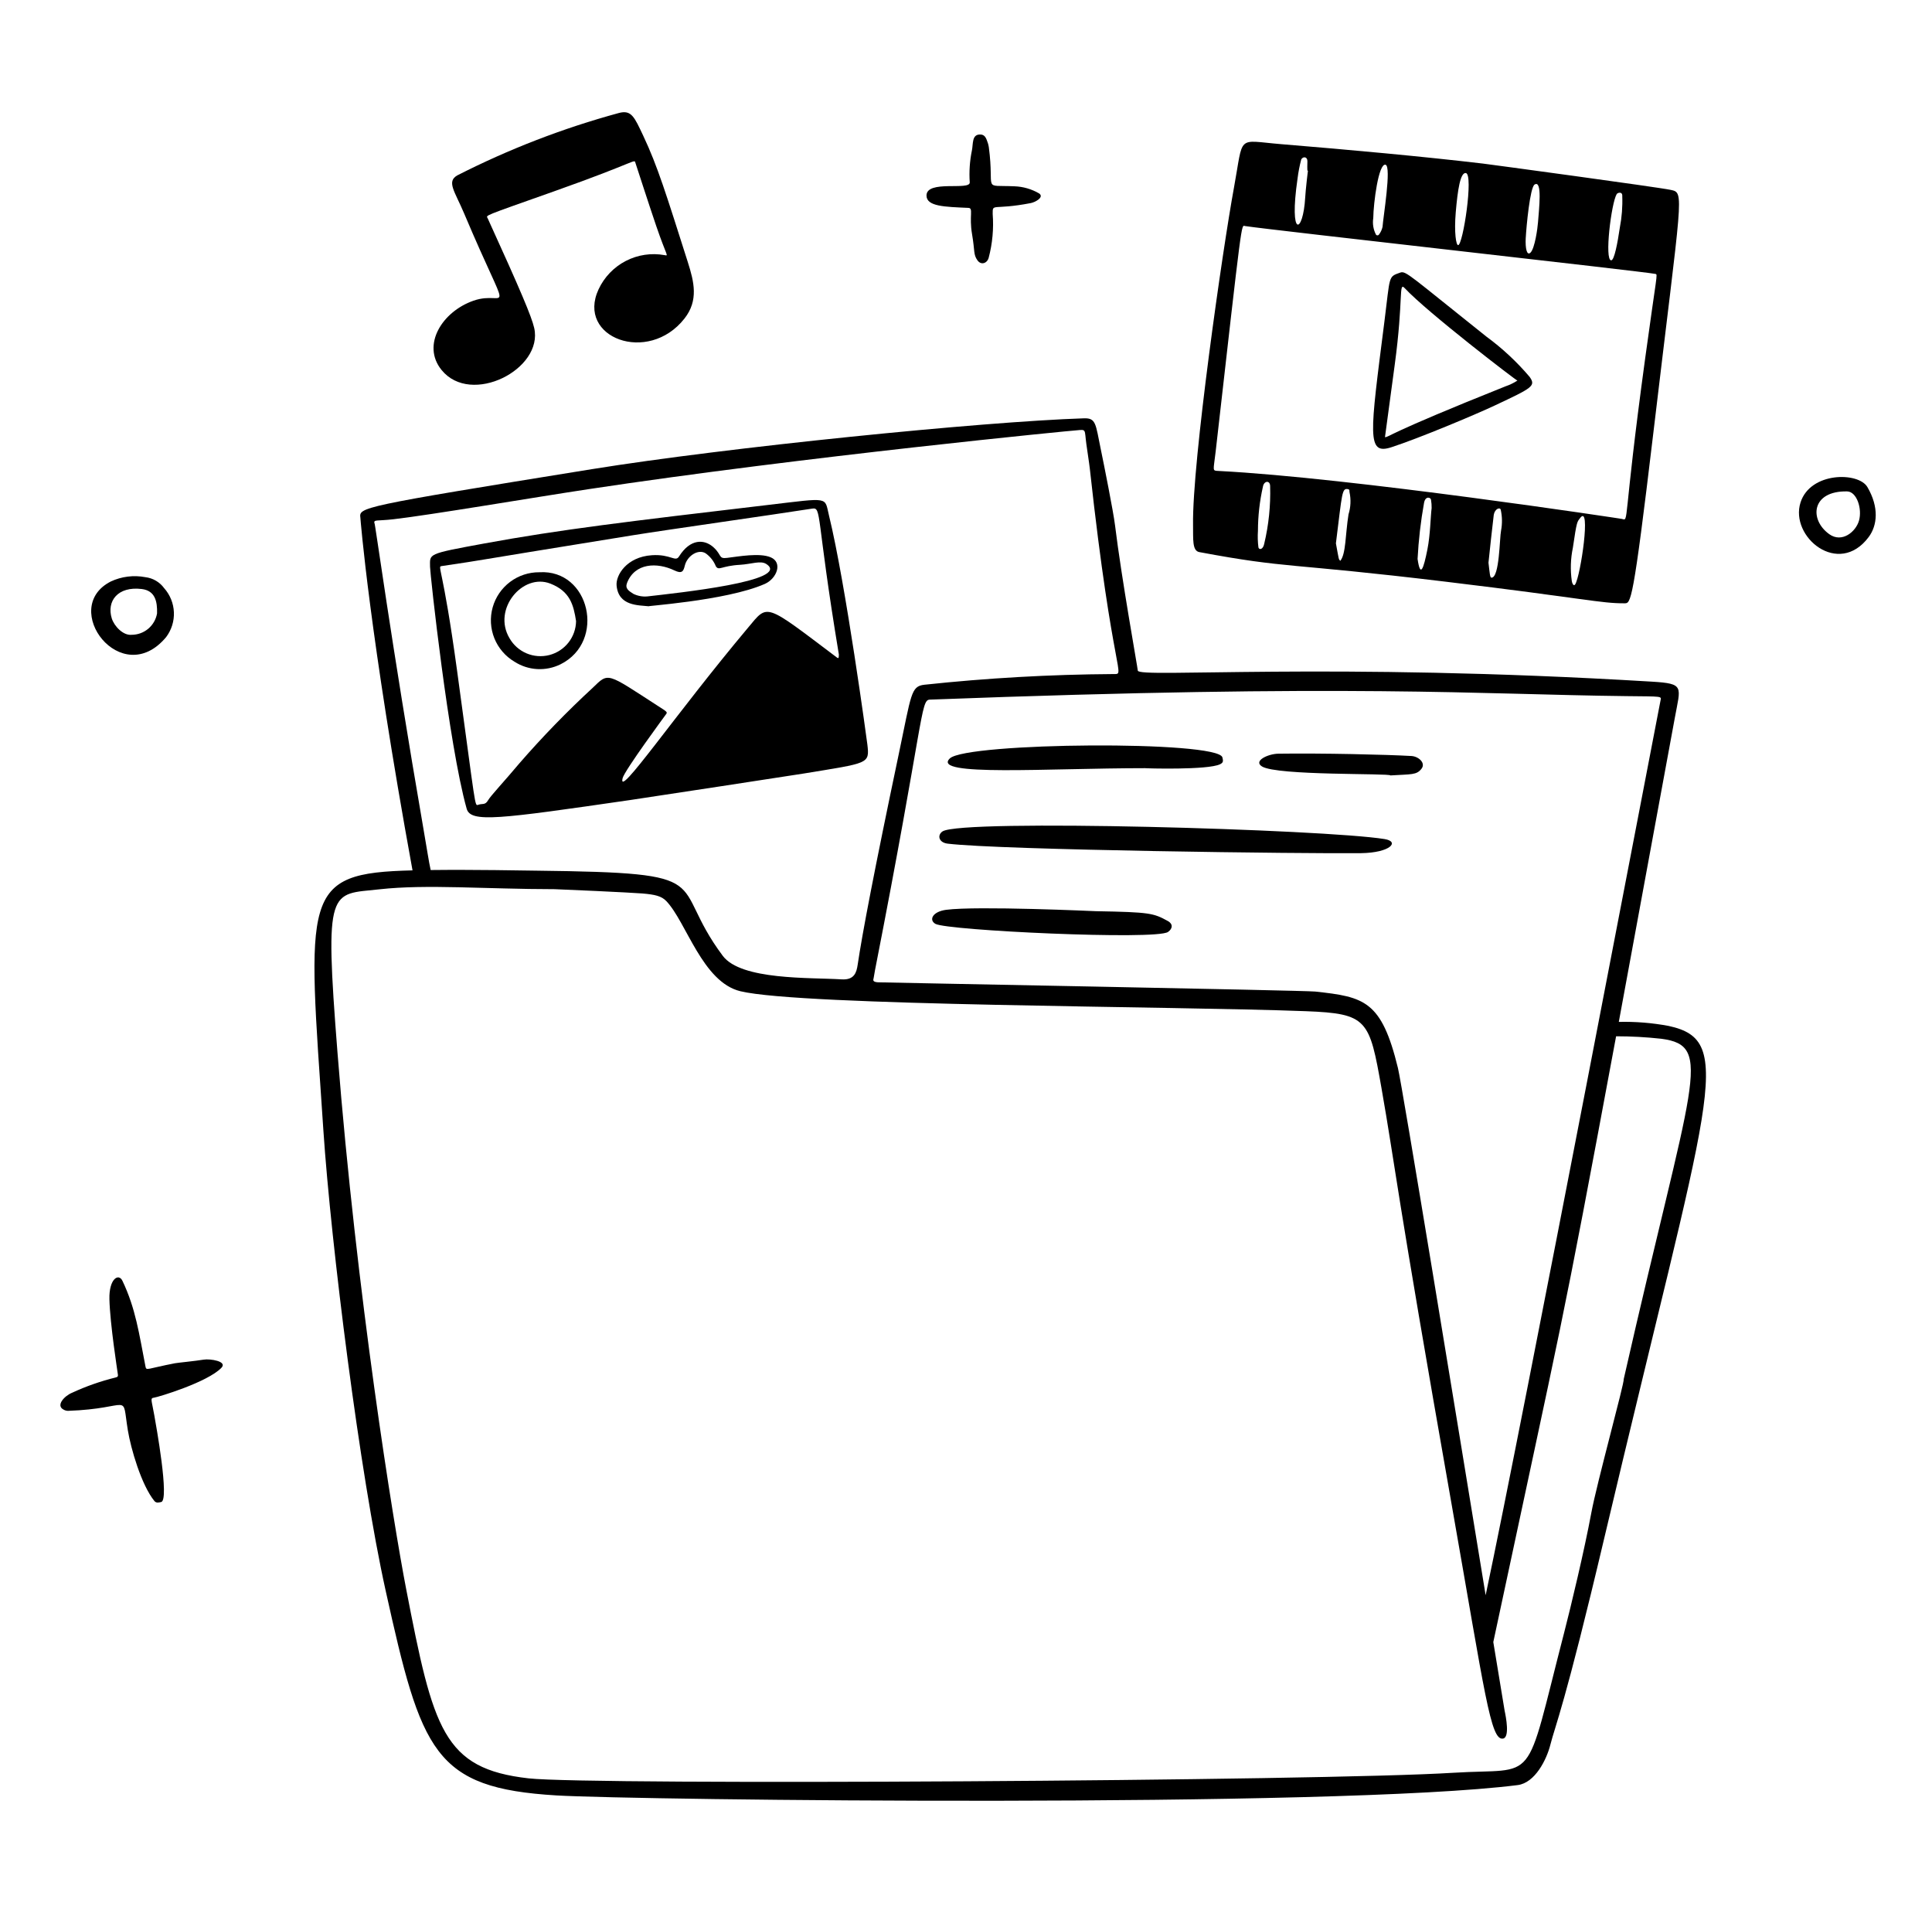 <svg width="155" height="154" viewBox="0 0 155 154" fill="none" xmlns="http://www.w3.org/2000/svg">
<path d="M133.867 82.292C132.55 82.046 131.212 81.937 129.873 81.969L134.367 57.579C134.827 55.05 135.179 54.837 132.517 54.676C106.483 53.107 91.323 54.412 91.283 53.791C91.266 53.526 89.98 46.416 89.456 42.134C89.321 41.031 88.571 37.279 88.306 35.998C87.894 33.999 87.938 33.522 86.96 33.554C78.739 33.825 58.307 35.886 47.489 37.632C28.732 40.658 28.81 40.69 28.913 41.538C28.913 41.557 29.619 50.774 33.096 69.815C24.122 70.029 24.664 71.665 25.944 90.671C26.557 99.825 28.864 118.232 30.942 127.6C33.812 140.548 34.809 143.424 44.639 144.015C51.057 144.399 107.079 145.049 121.759 143.186C123.157 143.009 124.084 141.132 124.382 139.95C124.765 138.427 125.532 136.831 128.707 123.375C137.158 87.613 139.336 83.478 133.867 82.292ZM130.494 55.838C133.422 55.871 133.297 55.83 133.218 56.196C133.1 56.744 122.103 114.279 119.19 127.957C116.824 113.514 112.506 87.114 112.152 85.663C110.836 80.254 109.45 79.963 105.518 79.535C104.637 79.439 70.747 78.813 70.432 78.793C69.972 78.761 70.06 78.6 70.093 78.439C70.093 78.439 70.163 78.012 70.199 77.826C74.138 57.715 73.843 56.147 74.587 56.119C108.724 54.827 118.472 55.7 130.493 55.838H130.494ZM30.045 41.993C29.949 41.648 30.219 41.806 31.567 41.65C34.615 41.297 42.615 39.934 47.198 39.24C64.53 36.618 86.373 34.497 86.375 34.517C87.174 34.44 86.996 34.424 87.155 35.614C87.232 36.195 87.378 37.094 87.433 37.588C89.3 54.621 90.386 54.061 89.294 54.068C84.237 54.1 79.185 54.387 74.157 54.925C73.073 55.05 73.12 55.668 72.111 60.461C70.13 69.873 69.174 74.922 68.81 77.377C68.719 77.99 68.553 78.623 67.521 78.557C64.992 78.398 59.459 78.638 57.985 76.667C53.47 70.632 58.044 70.016 43.041 69.838C42.074 69.826 38.006 69.747 34.551 69.787C34.406 69.144 34.245 68.044 33.999 66.644C31.33 51.202 30.044 41.538 30.045 41.993ZM127.666 121.358C127.112 124.347 126.025 128.884 125.48 130.991C122.233 143.531 123.478 141.765 116.593 142.199C106.091 142.86 47.409 143.212 42.404 142.646C35.55 141.871 34.764 138.717 32.584 127.451C31.567 122.199 28.604 103.889 27.077 84.441C26.017 70.957 26.47 71.776 30.45 71.333C34.239 70.913 38.941 71.32 44.485 71.323C44.757 71.323 50.727 71.597 51.543 71.668C52.54 71.755 53.067 71.868 53.46 72.282C55.069 73.968 56.351 78.773 59.399 79.509C64.313 80.697 94.212 80.702 104.779 81.111C109.715 81.302 109.867 81.782 110.835 87.289C111.962 93.7 111.908 94.834 116.492 120.85C119.147 135.908 119.58 139.65 120.591 139.455C121.132 139.351 120.826 137.746 120.711 137.211C120.688 137.106 120.342 135.008 119.804 131.714C125.47 105.174 125.118 107.537 129.656 83.123C130.868 83.123 132.079 83.189 133.284 83.322C137.563 83.891 135.737 86.522 130.261 110.651C130.352 110.829 128.104 118.977 127.666 121.358Z" fill="black"/>
<path d="M76.036 67.672C75.283 67.582 75.193 66.973 75.614 66.691C77.118 65.676 106.271 66.524 111.08 67.304C112.319 67.504 111.554 68.403 109.184 68.434C104.842 68.487 80.348 68.188 76.036 67.672Z" fill="black"/>
<path d="M91.867 61.617C83.993 61.617 74.676 62.302 76.202 60.836C77.543 59.547 97.729 59.379 98.071 60.754C98.147 61.061 98.142 61.173 97.88 61.303C96.9 61.781 91.867 61.632 91.867 61.617Z" fill="black"/>
<path d="M75.04 74.102C74.504 73.783 74.82 73.123 75.907 72.978C78.364 72.652 87.903 73.088 87.922 73.089C92.284 73.165 92.545 73.248 93.696 73.879C94.115 74.109 94.089 74.486 93.706 74.755C92.753 75.425 75.953 74.641 75.04 74.102Z" fill="black"/>
<path d="M101.248 61.48C100.523 61.034 101.734 60.468 102.558 60.455C106.08 60.406 111.271 60.527 113.237 60.641C113.806 60.674 114.398 61.197 114.049 61.656C113.648 62.182 113.241 62.091 111.553 62.199C111.541 62.012 102.463 62.23 101.248 61.48Z" fill="black"/>
<path d="M34.501 45.462C34.501 44.408 34.213 44.445 38.841 43.596C45.014 42.464 50.299 41.84 61.656 40.498C66.618 39.913 66.138 39.84 66.505 41.335C67.849 46.822 69.564 59.516 69.587 59.717C69.768 61.295 69.72 61.184 64.458 62.05C64.022 62.123 52.04 63.958 50.584 64.169C39.975 65.707 37.762 66.009 37.439 64.867C35.989 59.709 34.502 45.979 34.501 45.462ZM67.301 52.504C65.436 41.268 65.948 40.674 65.149 40.799C61.937 41.302 53.501 42.493 50.755 42.937C35.464 45.407 39.811 44.752 35.437 45.406C35.064 45.461 35.521 45.396 36.663 53.743C38.204 64.983 38.068 64.651 38.374 64.551C38.714 64.435 38.918 64.601 39.154 64.196C39.384 63.804 40.492 62.638 41.667 61.231C43.519 59.101 45.487 57.075 47.562 55.161C48.847 53.914 48.647 53.953 52.797 56.634C53.457 57.06 53.574 57.112 53.447 57.275C53.432 57.294 50.094 61.815 49.95 62.422C49.537 64.153 54.089 57.407 60.023 50.338C61.64 48.41 61.293 48.331 67.126 52.728C67.244 52.811 67.301 52.854 67.301 52.504Z" fill="black"/>
<path d="M52.081 48.634C51.238 48.536 49.622 48.634 49.468 46.972C49.392 46.145 50.266 44.672 52.294 44.536C53.805 44.434 54.182 45.107 54.474 44.64C55.372 43.204 56.513 43.214 57.276 43.93C57.926 44.543 57.638 44.833 58.33 44.749C59.266 44.637 60.947 44.326 61.835 44.705C62.821 45.127 62.311 46.417 61.362 46.837C58.232 48.22 51.303 48.634 52.081 48.634ZM51.935 47.84C54.362 47.56 63.546 46.599 61.484 45.244C61.024 44.937 60.274 45.253 59.374 45.304C57.874 45.387 57.675 45.81 57.429 45.419C57.261 45.002 56.978 44.642 56.611 44.382C56.023 44.011 55.128 44.58 54.937 45.384C54.83 45.832 54.707 46.042 54.113 45.758C52.717 45.088 50.935 45.145 50.307 46.755C50.128 47.215 50.45 47.397 50.811 47.633C51.16 47.803 51.548 47.875 51.935 47.84Z" fill="black"/>
<path d="M43.274 45.902C47.315 45.652 48.645 51.449 44.973 53.283C44.392 53.571 43.745 53.704 43.097 53.668C42.449 53.632 41.821 53.428 41.276 53.077C40.545 52.645 39.978 51.984 39.661 51.197C39.345 50.41 39.297 49.541 39.524 48.723C39.752 47.906 40.243 47.187 40.921 46.677C41.598 46.167 42.426 45.895 43.274 45.902ZM46.217 49.824C46.015 48.514 45.73 47.43 44.155 46.813C41.939 45.945 39.486 48.854 40.875 51.19C41.185 51.735 41.666 52.162 42.243 52.407C42.82 52.651 43.461 52.699 44.068 52.544C44.675 52.388 45.215 52.038 45.603 51.546C45.991 51.054 46.207 50.448 46.217 49.821V49.824Z" fill="black"/>
<path d="M48.023 23.205C48.48 22.227 49.248 21.427 50.207 20.931C51.166 20.436 52.262 20.272 53.324 20.466C53.673 20.531 53.483 20.573 52.649 18.13C52.011 16.258 51.102 13.429 50.988 13.093C50.857 12.706 51.327 12.912 44.443 15.35C38.6 17.42 39.005 17.248 39.127 17.514C41.781 23.334 42.647 25.393 42.856 26.301C43.617 29.613 37.791 32.599 35.425 29.678C33.795 27.666 35.483 24.986 37.996 24.116C40.687 23.183 41.09 26.244 37.238 17.125C36.485 15.342 35.809 14.573 36.687 14.068C40.825 11.96 45.169 10.283 49.649 9.064C50.66 8.793 50.893 9.383 51.605 10.888C52.765 13.341 53.466 15.641 55.178 21.013C55.69 22.619 56.051 24.1 54.916 25.548C52.004 29.263 46.212 27.097 48.023 23.205Z" fill="black"/>
<path d="M9.457 110.249C9.424 109.981 8.827 106.213 8.778 104.217C8.737 102.575 9.517 102.097 9.823 102.738C10.886 104.961 11.158 106.979 11.675 109.626C11.743 109.971 11.815 109.779 14.035 109.35C14.247 109.309 15.649 109.174 16.349 109.059C16.847 108.977 18.266 109.188 17.767 109.711C16.659 110.874 12.667 112.072 12.358 112.11C12.025 112.152 12.163 112.28 12.381 113.534C12.505 114.242 13.624 120.369 12.923 120.484C12.746 120.513 12.54 120.587 12.386 120.399C11.333 119.101 10.495 116.183 10.257 114.726C9.741 111.573 10.64 112.991 5.446 113.168C5.319 113.163 5.194 113.126 5.085 113.06C4.466 112.727 5.169 111.963 5.793 111.712C6.914 111.193 8.082 110.785 9.281 110.49C9.457 110.454 9.48 110.374 9.457 110.249Z" fill="black"/>
<path d="M74.331 15.684C74.331 14.406 77.815 15.306 77.801 14.636C77.741 13.775 77.8 12.909 77.975 12.063C78.082 11.538 77.965 10.81 78.594 10.79C78.874 10.781 79.032 10.89 79.159 11.212C79.24 11.403 79.298 11.602 79.331 11.806C79.813 15.42 78.742 14.826 81.385 14.943C82.087 14.967 82.773 15.167 83.378 15.523C83.791 15.826 83.043 16.225 82.696 16.29C79.624 16.881 79.636 16.259 79.641 17.16C79.731 18.342 79.623 19.53 79.32 20.676C79.203 21.112 78.718 21.305 78.417 20.879C78.08 20.402 78.221 20.159 77.987 18.792C77.733 17.309 78.114 16.695 77.696 16.675C75.787 16.59 74.333 16.564 74.331 15.684Z" fill="black"/>
<path d="M11.665 46.297C11.962 46.333 12.248 46.428 12.506 46.579C12.764 46.73 12.989 46.932 13.165 47.172C13.644 47.708 13.921 48.392 13.951 49.109C13.981 49.826 13.76 50.531 13.328 51.104C9.74 55.406 4.732 48.772 8.882 46.646C9.75 46.239 10.724 46.117 11.665 46.297ZM10.557 50.919C11.045 50.919 11.517 50.748 11.89 50.435C12.264 50.122 12.515 49.687 12.6 49.207C12.629 48.236 12.443 47.379 11.374 47.247C9.446 47.008 8.538 48.221 8.968 49.608C9.168 50.236 9.883 50.987 10.558 50.919H10.557Z" fill="black"/>
<path d="M149.816 39.067C150.771 40.697 150.612 42.149 149.922 43.075C147.505 46.319 143.571 43.06 144.452 40.304C145.24 37.836 149.098 37.842 149.816 39.067ZM146.763 42.851C147.773 43.571 148.888 42.661 149.143 41.761C149.413 40.809 148.966 39.433 148.192 39.417C145.318 39.358 145.132 41.686 146.763 42.851Z" fill="black"/>
<path d="M98.995 15.069C99.794 10.732 99.157 11.267 102.782 11.563C108.263 12.012 114.184 12.555 118.983 13.122C119.605 13.198 132.988 15.008 134.031 15.23C135.176 15.474 134.951 15.302 132.641 34.748C131.005 48.506 130.837 48.392 130.332 48.392C128.41 48.403 127.195 48.009 116.001 46.661C103.123 45.109 103.438 45.636 96.213 44.284C95.635 44.176 95.733 43.216 95.716 42.114C95.634 37.092 98.097 19.941 98.995 15.069ZM130.117 41.623C130.723 41.76 130.143 42.25 131.996 28.689C132.912 21.987 133.013 22.02 132.82 21.974C132.099 21.802 102.072 18.463 99.888 18.132C99.57 18.084 99.699 17.127 97.531 36.206C97.35 37.8 97.23 37.749 97.761 37.776C108.394 38.318 130.191 41.623 130.113 41.623H130.117ZM117.602 13.88C117.159 13.821 116.945 15.232 116.792 17.023C116.65 18.689 116.825 19.675 116.983 19.663C117.372 19.66 118.235 13.966 117.602 13.88ZM113.73 44.841C113.953 46.388 114.207 45.62 114.516 44.079C114.755 42.885 114.765 41.459 114.857 40.751C114.86 40.531 114.844 40.311 114.807 40.094C114.801 39.904 114.36 39.739 114.248 40.334C113.98 41.824 113.807 43.329 113.728 44.841H113.73ZM130.152 15.72C130.166 15.337 129.774 15.454 129.705 15.567C129.268 16.283 128.704 20.9 129.265 20.881C129.514 20.874 129.774 19.489 129.955 18.26C130.116 17.424 130.182 16.572 130.15 15.72H130.152ZM126.767 41.558C126.537 41.864 126.505 41.752 126.188 43.934C126.004 44.811 125.975 45.713 126.101 46.6C126.106 46.689 126.231 47.094 126.373 46.874C126.809 46.2 127.666 40.343 126.765 41.558H126.767ZM110.397 18.83C110.412 18.847 110.431 18.86 110.451 18.869C110.472 18.878 110.495 18.882 110.517 18.88C110.539 18.879 110.562 18.873 110.582 18.861C110.601 18.85 110.618 18.835 110.631 18.816C110.77 18.633 110.868 18.422 110.918 18.197C110.961 17.476 111.653 13.342 111.159 13.214C110.598 13.07 110.187 16.301 110.174 17.493C110.102 17.951 110.18 18.42 110.397 18.83ZM107.177 43.583C107.441 45.013 107.381 44.802 107.526 44.989C107.986 44.438 107.926 42.919 108.188 41.26C108.367 40.684 108.395 40.072 108.269 39.482C108.24 39.401 108.306 39.279 108.172 39.244C107.643 39.106 107.687 39.54 107.177 43.583ZM119.417 45.136C119.523 46.015 119.533 46.337 119.661 46.337C120.308 46.337 120.304 43.141 120.427 42.555C120.531 42.007 120.523 41.443 120.403 40.898C120.357 40.656 119.93 40.797 119.842 41.291C119.817 41.429 119.417 45.054 119.417 45.136ZM122.406 19.067C122.359 19.959 122.506 20.541 122.79 20.261C123.137 19.914 123.357 18.309 123.391 17.829C123.468 16.785 123.754 14.395 123.116 14.804C122.748 15.04 122.456 18.176 122.409 19.067H122.406ZM100.922 42.58C100.892 43.025 100.905 43.472 100.962 43.915C101.03 44.134 101.332 44.075 101.422 43.631C101.785 42.116 101.946 40.559 101.9 39.001C101.9 38.502 101.401 38.552 101.32 39.046C101.058 40.205 100.924 41.391 100.922 42.58ZM104.934 13.707C104.88 13.701 104.873 13.707 104.89 12.934C104.898 12.558 104.536 12.531 104.396 12.787C104.263 13.288 104.165 13.797 104.101 14.311C103.391 19.168 104.548 18.787 104.714 15.832C104.74 15.289 104.934 13.631 104.934 13.707Z" fill="black"/>
<path d="M111.067 25.803C111.543 22.063 111.348 22.218 112.344 21.863C112.792 21.703 113.149 22.142 119.25 26.999C120.529 27.938 121.694 29.023 122.721 30.233C123.231 30.962 122.957 31.1 119.919 32.527C118.285 33.294 113.858 35.148 111.634 35.872C109.63 36.525 109.903 34.941 111.067 25.803ZM112.7 23.116C112.187 22.566 112.615 23.945 111.896 29.26C111.11 35.066 111.111 35.049 111.113 35.068C111.501 35.043 111.04 34.882 120.789 30.986C121.123 30.873 121.442 30.719 121.738 30.526C121.742 30.602 114.521 25.068 112.7 23.116Z" fill="black"/>
</svg>
